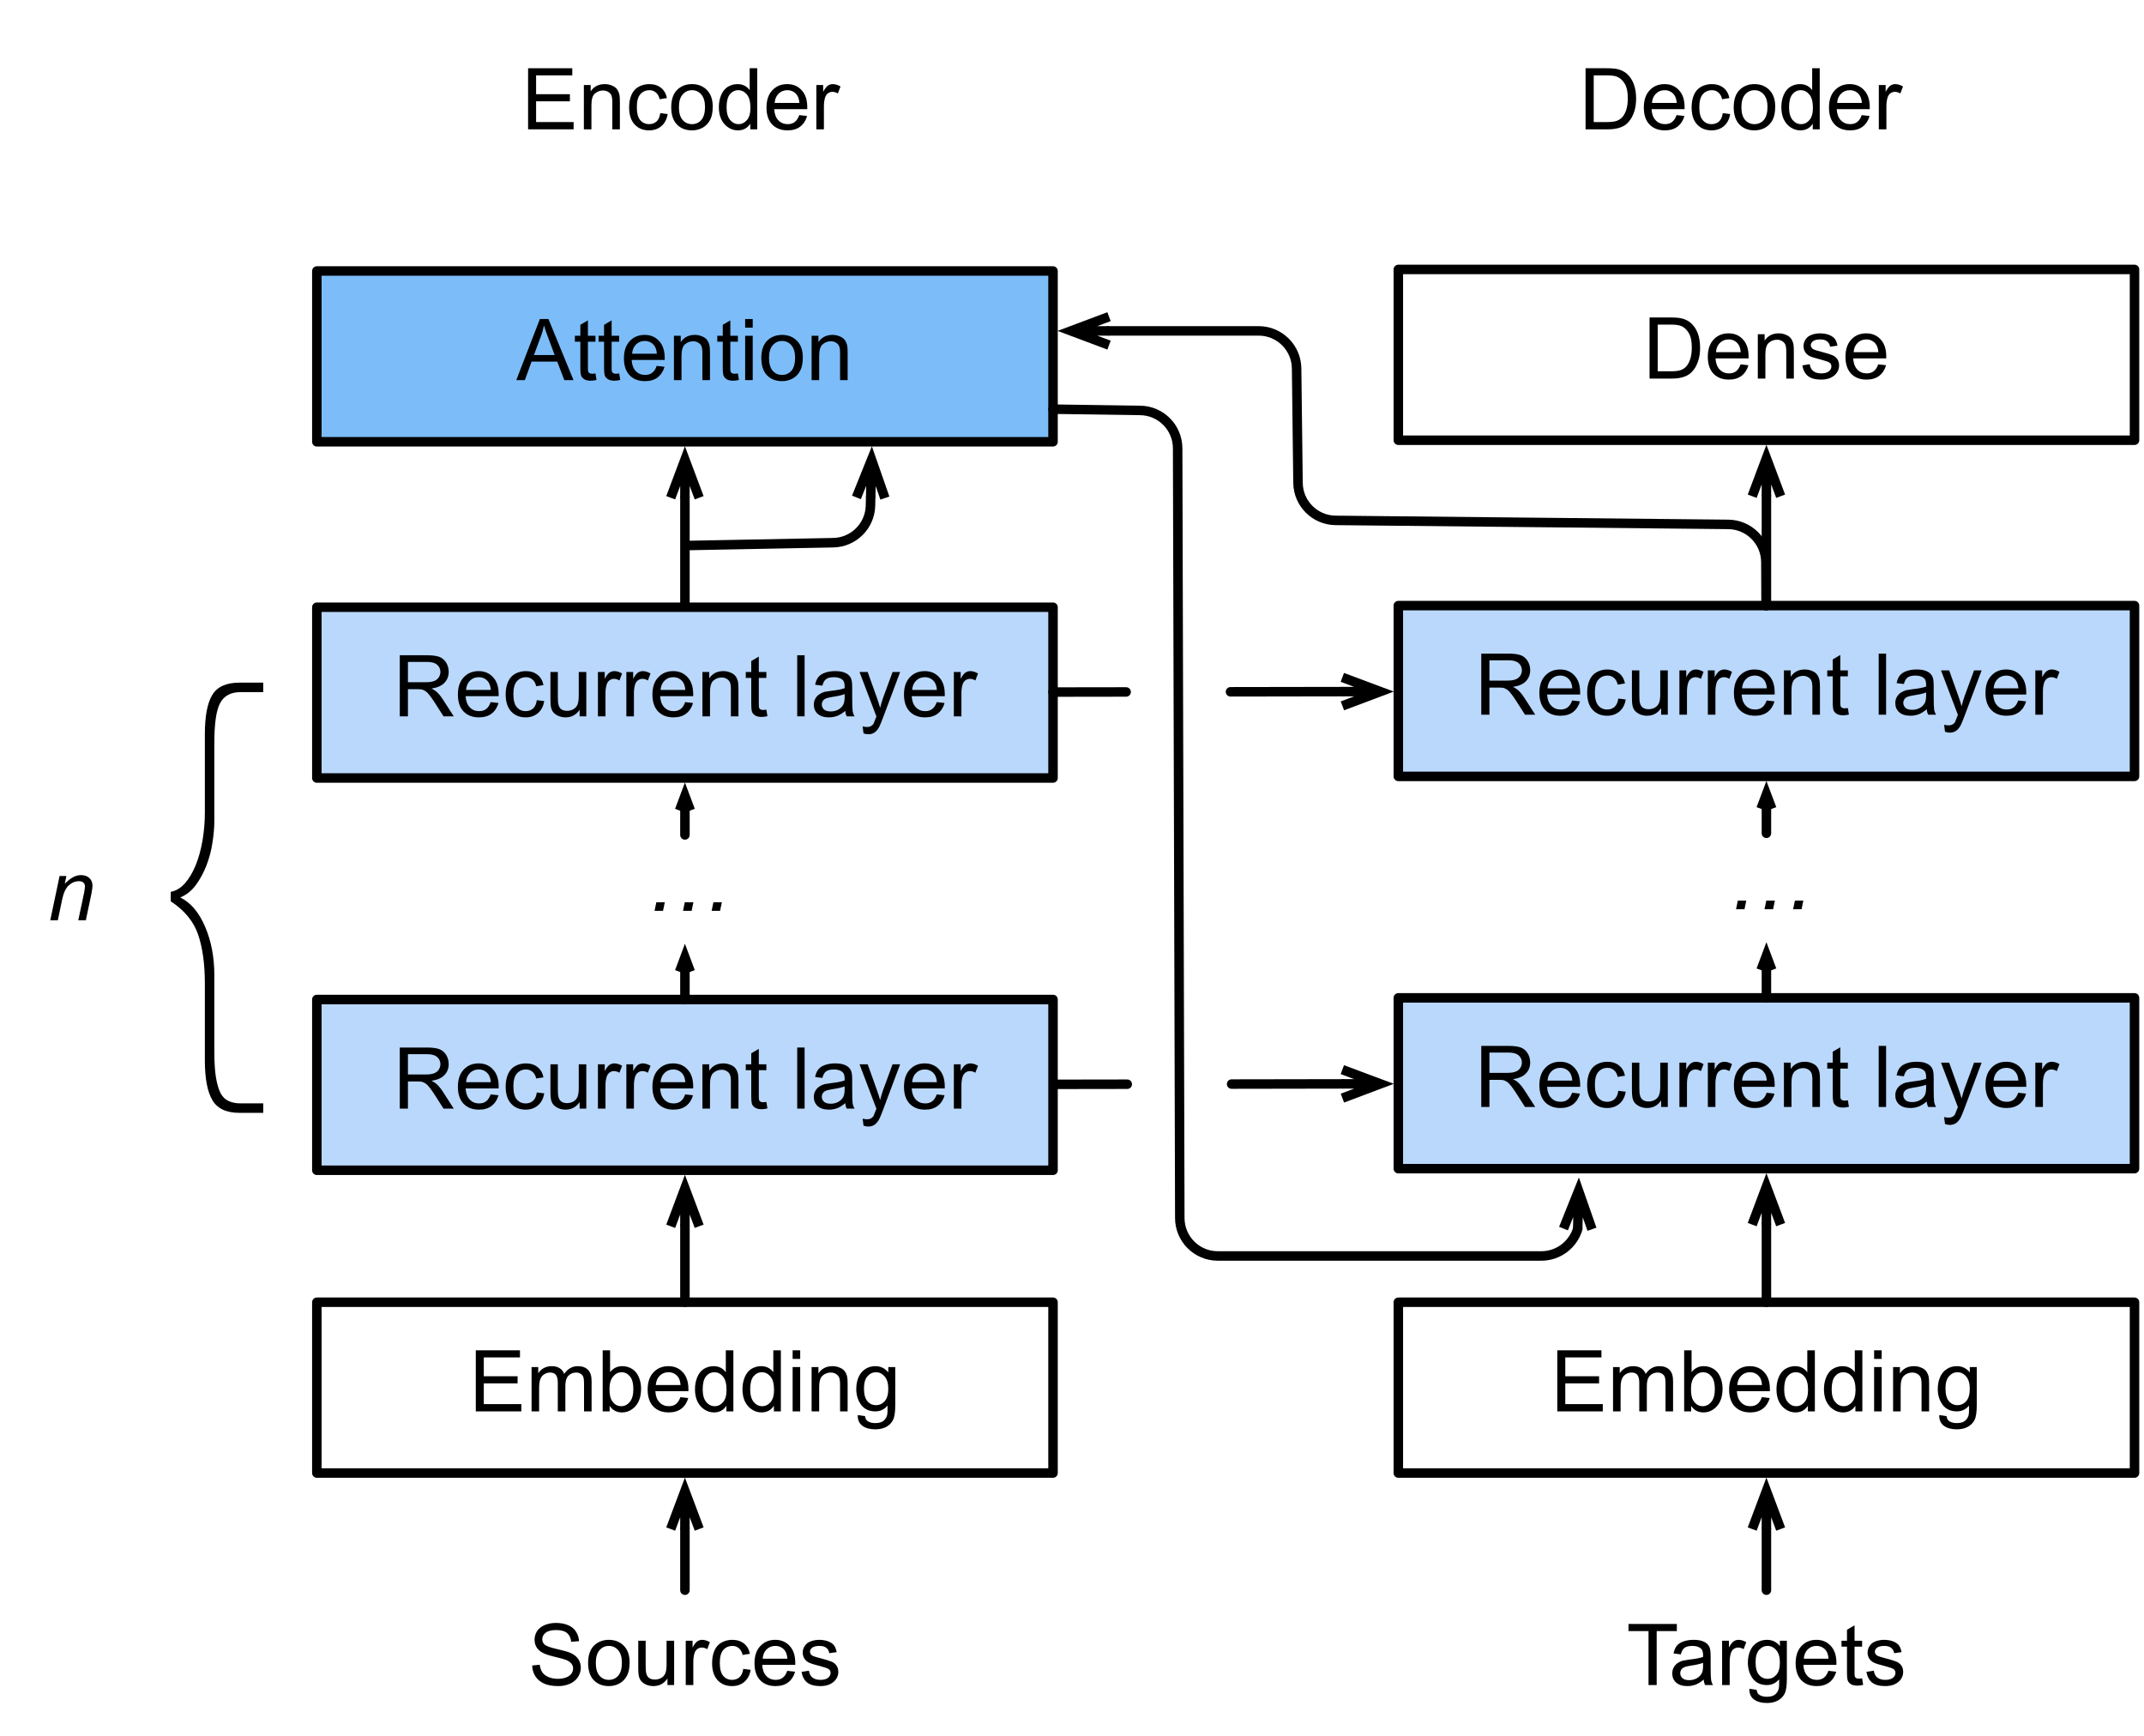 <?xml version="1.0" encoding="UTF-8"?>
<svg xmlns="http://www.w3.org/2000/svg" xmlns:xlink="http://www.w3.org/1999/xlink" width="226pt" height="183pt" viewBox="0 0 226 183" version="1.1">
<defs>
<g>
<symbol overflow="visible" id="glyph0-0">
<path style="stroke:none;" d="M 1.125 0 L 1.125 -5.625 L 5.625 -5.625 L 5.625 0 Z M 1.266 -0.141 L 5.484 -0.141 L 5.484 -5.484 L 1.266 -5.484 Z M 1.266 -0.141 "/>
</symbol>
<symbol overflow="visible" id="glyph0-1">
<path style="stroke:none;" d="M 0.719 0 L 0.719 -6.438 L 5.375 -6.438 L 5.375 -5.688 L 1.562 -5.688 L 1.562 -3.703 L 5.125 -3.703 L 5.125 -2.953 L 1.562 -2.953 L 1.562 -0.766 L 5.516 -0.766 L 5.516 0 Z M 0.719 0 "/>
</symbol>
<symbol overflow="visible" id="glyph0-2">
<path style="stroke:none;" d="M 0.594 0 L 0.594 -4.672 L 1.297 -4.672 L 1.297 -4.016 C 1.441 -4.242 1.633 -4.426 1.875 -4.562 C 2.125 -4.695 2.406 -4.766 2.719 -4.766 C 3.062 -4.766 3.344 -4.691 3.562 -4.547 C 3.781 -4.41 3.938 -4.211 4.031 -3.953 C 4.406 -4.492 4.883 -4.766 5.469 -4.766 C 5.938 -4.766 6.297 -4.633 6.547 -4.375 C 6.797 -4.125 6.922 -3.734 6.922 -3.203 L 6.922 0 L 6.125 0 L 6.125 -2.938 C 6.125 -3.258 6.098 -3.488 6.047 -3.625 C 6.004 -3.758 5.914 -3.867 5.781 -3.953 C 5.645 -4.047 5.484 -4.094 5.297 -4.094 C 4.973 -4.094 4.703 -3.984 4.484 -3.766 C 4.266 -3.547 4.156 -3.195 4.156 -2.719 L 4.156 0 L 3.359 0 L 3.359 -3.031 C 3.359 -3.383 3.297 -3.648 3.172 -3.828 C 3.047 -4.004 2.836 -4.094 2.547 -4.094 C 2.316 -4.094 2.109 -4.031 1.922 -3.906 C 1.734 -3.789 1.598 -3.617 1.516 -3.391 C 1.43 -3.172 1.391 -2.848 1.391 -2.422 L 1.391 0 Z M 0.594 0 "/>
</symbol>
<symbol overflow="visible" id="glyph0-3">
<path style="stroke:none;" d="M 1.328 0 L 0.594 0 L 0.594 -6.438 L 1.375 -6.438 L 1.375 -4.141 C 1.707 -4.555 2.133 -4.766 2.656 -4.766 C 2.945 -4.766 3.219 -4.707 3.469 -4.594 C 3.727 -4.477 3.941 -4.316 4.109 -4.109 C 4.273 -3.898 4.406 -3.645 4.5 -3.344 C 4.594 -3.051 4.641 -2.738 4.641 -2.406 C 4.641 -1.602 4.441 -0.984 4.047 -0.547 C 3.648 -0.109 3.176 0.109 2.625 0.109 C 2.07 0.109 1.641 -0.117 1.328 -0.578 Z M 1.312 -2.375 C 1.312 -1.812 1.391 -1.406 1.547 -1.156 C 1.797 -0.75 2.129 -0.547 2.547 -0.547 C 2.898 -0.547 3.203 -0.695 3.453 -1 C 3.703 -1.301 3.828 -1.75 3.828 -2.344 C 3.828 -2.945 3.707 -3.395 3.469 -3.688 C 3.227 -3.977 2.938 -4.125 2.594 -4.125 C 2.238 -4.125 1.938 -3.973 1.688 -3.672 C 1.438 -3.367 1.312 -2.938 1.312 -2.375 Z M 1.312 -2.375 "/>
</symbol>
<symbol overflow="visible" id="glyph0-4">
<path style="stroke:none;" d="M 3.781 -1.5 L 4.609 -1.406 C 4.473 -0.926 4.227 -0.551 3.875 -0.281 C 3.531 -0.02 3.086 0.109 2.547 0.109 C 1.867 0.109 1.328 -0.098 0.922 -0.516 C 0.523 -0.941 0.328 -1.535 0.328 -2.297 C 0.328 -3.078 0.531 -3.68 0.938 -4.109 C 1.344 -4.547 1.867 -4.766 2.516 -4.766 C 3.141 -4.766 3.645 -4.551 4.031 -4.125 C 4.426 -3.707 4.625 -3.113 4.625 -2.344 C 4.625 -2.289 4.625 -2.219 4.625 -2.125 L 1.141 -2.125 C 1.172 -1.613 1.316 -1.223 1.578 -0.953 C 1.836 -0.68 2.164 -0.547 2.562 -0.547 C 2.852 -0.547 3.098 -0.617 3.297 -0.766 C 3.504 -0.922 3.664 -1.164 3.781 -1.5 Z M 1.188 -2.781 L 3.797 -2.781 C 3.766 -3.176 3.664 -3.473 3.5 -3.672 C 3.25 -3.973 2.922 -4.125 2.516 -4.125 C 2.148 -4.125 1.844 -4 1.594 -3.75 C 1.352 -3.508 1.219 -3.188 1.188 -2.781 Z M 1.188 -2.781 "/>
</symbol>
<symbol overflow="visible" id="glyph0-5">
<path style="stroke:none;" d="M 3.625 0 L 3.625 -0.594 C 3.32 -0.125 2.883 0.109 2.312 0.109 C 1.945 0.109 1.609 0.004 1.297 -0.203 C 0.984 -0.41 0.738 -0.695 0.562 -1.062 C 0.395 -1.426 0.312 -1.848 0.312 -2.328 C 0.312 -2.797 0.391 -3.219 0.547 -3.594 C 0.703 -3.977 0.93 -4.27 1.234 -4.469 C 1.547 -4.664 1.895 -4.766 2.281 -4.766 C 2.562 -4.766 2.812 -4.707 3.031 -4.594 C 3.25 -4.477 3.426 -4.32 3.562 -4.125 L 3.562 -6.438 L 4.359 -6.438 L 4.359 0 Z M 1.125 -2.328 C 1.125 -1.734 1.25 -1.285 1.5 -0.984 C 1.75 -0.691 2.047 -0.547 2.391 -0.547 C 2.734 -0.547 3.023 -0.688 3.266 -0.969 C 3.516 -1.25 3.641 -1.68 3.641 -2.266 C 3.641 -2.898 3.516 -3.367 3.266 -3.672 C 3.016 -3.973 2.711 -4.125 2.359 -4.125 C 2.004 -4.125 1.707 -3.977 1.469 -3.688 C 1.238 -3.395 1.125 -2.941 1.125 -2.328 Z M 1.125 -2.328 "/>
</symbol>
<symbol overflow="visible" id="glyph0-6">
<path style="stroke:none;" d="M 0.594 -5.531 L 0.594 -6.438 L 1.391 -6.438 L 1.391 -5.531 Z M 0.594 0 L 0.594 -4.672 L 1.391 -4.672 L 1.391 0 Z M 0.594 0 "/>
</symbol>
<symbol overflow="visible" id="glyph0-7">
<path style="stroke:none;" d="M 0.594 0 L 0.594 -4.672 L 1.312 -4.672 L 1.312 -4 C 1.645 -4.508 2.141 -4.766 2.797 -4.766 C 3.078 -4.766 3.332 -4.711 3.562 -4.609 C 3.801 -4.516 3.977 -4.383 4.094 -4.219 C 4.207 -4.062 4.289 -3.867 4.344 -3.641 C 4.375 -3.492 4.391 -3.238 4.391 -2.875 L 4.391 0 L 3.594 0 L 3.594 -2.844 C 3.594 -3.164 3.562 -3.406 3.5 -3.562 C 3.438 -3.719 3.328 -3.844 3.172 -3.938 C 3.016 -4.039 2.832 -4.094 2.625 -4.094 C 2.289 -4.094 2 -3.984 1.75 -3.766 C 1.508 -3.555 1.391 -3.148 1.391 -2.547 L 1.391 0 Z M 0.594 0 "/>
</symbol>
<symbol overflow="visible" id="glyph0-8">
<path style="stroke:none;" d="M 0.453 0.391 L 1.219 0.5 C 1.25 0.738 1.336 0.91 1.484 1.016 C 1.68 1.16 1.953 1.234 2.297 1.234 C 2.66 1.234 2.941 1.16 3.141 1.016 C 3.336 0.867 3.473 0.664 3.547 0.406 C 3.586 0.238 3.602 -0.098 3.594 -0.609 C 3.25 -0.203 2.82 0 2.312 0 C 1.664 0 1.164 -0.227 0.812 -0.688 C 0.469 -1.156 0.297 -1.711 0.297 -2.359 C 0.297 -2.805 0.375 -3.219 0.531 -3.594 C 0.695 -3.969 0.93 -4.254 1.234 -4.453 C 1.535 -4.66 1.895 -4.766 2.312 -4.766 C 2.863 -4.766 3.316 -4.547 3.672 -4.109 L 3.672 -4.672 L 4.406 -4.672 L 4.406 -0.641 C 4.406 0.086 4.328 0.602 4.172 0.906 C 4.023 1.207 3.789 1.445 3.469 1.625 C 3.156 1.801 2.766 1.891 2.297 1.891 C 1.734 1.891 1.281 1.766 0.938 1.516 C 0.602 1.266 0.441 0.891 0.453 0.391 Z M 1.109 -2.422 C 1.109 -1.805 1.227 -1.359 1.469 -1.078 C 1.707 -0.797 2.008 -0.656 2.375 -0.656 C 2.738 -0.656 3.047 -0.797 3.297 -1.078 C 3.547 -1.359 3.672 -1.797 3.672 -2.391 C 3.672 -2.961 3.539 -3.395 3.281 -3.688 C 3.031 -3.977 2.727 -4.125 2.375 -4.125 C 2.02 -4.125 1.719 -3.977 1.469 -3.688 C 1.227 -3.406 1.109 -2.984 1.109 -2.422 Z M 1.109 -2.422 "/>
</symbol>
<symbol overflow="visible" id="glyph0-9">
<path style="stroke:none;" d="M 0.406 -2.062 L 1.203 -2.141 C 1.242 -1.816 1.332 -1.551 1.469 -1.344 C 1.613 -1.133 1.832 -0.969 2.125 -0.844 C 2.414 -0.719 2.742 -0.656 3.109 -0.656 C 3.43 -0.656 3.719 -0.703 3.969 -0.797 C 4.219 -0.891 4.406 -1.02 4.531 -1.188 C 4.656 -1.363 4.719 -1.551 4.719 -1.75 C 4.719 -1.945 4.656 -2.117 4.531 -2.266 C 4.414 -2.422 4.223 -2.551 3.953 -2.656 C 3.785 -2.727 3.406 -2.832 2.812 -2.969 C 2.219 -3.113 1.801 -3.25 1.562 -3.375 C 1.258 -3.531 1.031 -3.727 0.875 -3.969 C 0.727 -4.207 0.656 -4.477 0.656 -4.781 C 0.656 -5.102 0.742 -5.406 0.922 -5.688 C 1.109 -5.969 1.379 -6.18 1.734 -6.328 C 2.086 -6.473 2.484 -6.547 2.922 -6.547 C 3.398 -6.547 3.82 -6.469 4.188 -6.312 C 4.551 -6.164 4.828 -5.941 5.016 -5.641 C 5.211 -5.336 5.32 -5 5.344 -4.625 L 4.516 -4.562 C 4.473 -4.969 4.328 -5.273 4.078 -5.484 C 3.828 -5.691 3.453 -5.797 2.953 -5.797 C 2.441 -5.797 2.066 -5.703 1.828 -5.516 C 1.586 -5.328 1.469 -5.098 1.469 -4.828 C 1.469 -4.598 1.551 -4.41 1.719 -4.266 C 1.883 -4.109 2.312 -3.953 3 -3.797 C 3.695 -3.641 4.176 -3.504 4.438 -3.391 C 4.812 -3.223 5.086 -3.004 5.266 -2.734 C 5.441 -2.473 5.531 -2.164 5.531 -1.812 C 5.531 -1.477 5.43 -1.156 5.234 -0.844 C 5.035 -0.539 4.754 -0.305 4.391 -0.141 C 4.023 0.023 3.613 0.109 3.156 0.109 C 2.57 0.109 2.082 0.023 1.688 -0.141 C 1.289 -0.316 0.977 -0.57 0.75 -0.906 C 0.531 -1.25 0.414 -1.633 0.406 -2.062 Z M 0.406 -2.062 "/>
</symbol>
<symbol overflow="visible" id="glyph0-10">
<path style="stroke:none;" d="M 0.297 -2.328 C 0.297 -3.191 0.535 -3.832 1.016 -4.25 C 1.422 -4.594 1.91 -4.766 2.484 -4.766 C 3.129 -4.766 3.656 -4.555 4.062 -4.141 C 4.469 -3.723 4.672 -3.145 4.672 -2.406 C 4.672 -1.801 4.578 -1.328 4.391 -0.984 C 4.211 -0.641 3.953 -0.367 3.609 -0.172 C 3.266 0.016 2.891 0.109 2.484 0.109 C 1.828 0.109 1.297 -0.098 0.891 -0.516 C 0.492 -0.941 0.297 -1.547 0.297 -2.328 Z M 1.109 -2.328 C 1.109 -1.734 1.238 -1.285 1.5 -0.984 C 1.758 -0.691 2.086 -0.547 2.484 -0.547 C 2.879 -0.547 3.207 -0.691 3.469 -0.984 C 3.727 -1.285 3.859 -1.742 3.859 -2.359 C 3.859 -2.93 3.727 -3.367 3.469 -3.672 C 3.207 -3.973 2.879 -4.125 2.484 -4.125 C 2.086 -4.125 1.758 -3.973 1.5 -3.672 C 1.238 -3.379 1.109 -2.93 1.109 -2.328 Z M 1.109 -2.328 "/>
</symbol>
<symbol overflow="visible" id="glyph0-11">
<path style="stroke:none;" d="M 3.656 0 L 3.656 -0.688 C 3.289 -0.156 2.797 0.109 2.172 0.109 C 1.898 0.109 1.645 0.055 1.406 -0.047 C 1.164 -0.16 0.984 -0.297 0.859 -0.453 C 0.742 -0.609 0.664 -0.801 0.625 -1.031 C 0.594 -1.188 0.578 -1.438 0.578 -1.781 L 0.578 -4.672 L 1.359 -4.672 L 1.359 -2.078 C 1.359 -1.66 1.379 -1.383 1.422 -1.25 C 1.461 -1.039 1.562 -0.875 1.719 -0.75 C 1.883 -0.633 2.086 -0.578 2.328 -0.578 C 2.566 -0.578 2.789 -0.633 3 -0.75 C 3.207 -0.875 3.352 -1.039 3.438 -1.25 C 3.52 -1.457 3.562 -1.766 3.562 -2.172 L 3.562 -4.672 L 4.359 -4.672 L 4.359 0 Z M 3.656 0 "/>
</symbol>
<symbol overflow="visible" id="glyph0-12">
<path style="stroke:none;" d="M 0.578 0 L 0.578 -4.672 L 1.297 -4.672 L 1.297 -3.953 C 1.473 -4.285 1.641 -4.504 1.797 -4.609 C 1.953 -4.711 2.125 -4.766 2.312 -4.766 C 2.57 -4.766 2.844 -4.68 3.125 -4.516 L 2.844 -3.781 C 2.656 -3.895 2.461 -3.953 2.266 -3.953 C 2.098 -3.953 1.941 -3.898 1.797 -3.797 C 1.66 -3.691 1.562 -3.547 1.5 -3.359 C 1.414 -3.078 1.375 -2.77 1.375 -2.438 L 1.375 0 Z M 0.578 0 "/>
</symbol>
<symbol overflow="visible" id="glyph0-13">
<path style="stroke:none;" d="M 3.641 -1.703 L 4.422 -1.609 C 4.336 -1.066 4.117 -0.645 3.766 -0.344 C 3.41 -0.039 2.977 0.109 2.469 0.109 C 1.832 0.109 1.32 -0.098 0.938 -0.516 C 0.551 -0.93 0.359 -1.531 0.359 -2.312 C 0.359 -2.82 0.441 -3.266 0.609 -3.641 C 0.773 -4.016 1.023 -4.297 1.359 -4.484 C 1.703 -4.672 2.078 -4.766 2.484 -4.766 C 2.984 -4.766 3.395 -4.633 3.719 -4.375 C 4.039 -4.125 4.25 -3.766 4.344 -3.297 L 3.578 -3.172 C 3.504 -3.484 3.375 -3.719 3.188 -3.875 C 3 -4.039 2.773 -4.125 2.516 -4.125 C 2.109 -4.125 1.781 -3.977 1.531 -3.688 C 1.289 -3.406 1.172 -2.957 1.172 -2.344 C 1.172 -1.707 1.289 -1.25 1.531 -0.969 C 1.77 -0.688 2.082 -0.547 2.469 -0.547 C 2.781 -0.547 3.039 -0.641 3.25 -0.828 C 3.457 -1.016 3.586 -1.305 3.641 -1.703 Z M 3.641 -1.703 "/>
</symbol>
<symbol overflow="visible" id="glyph0-14">
<path style="stroke:none;" d="M 0.281 -1.391 L 1.062 -1.516 C 1.102 -1.203 1.223 -0.961 1.422 -0.797 C 1.629 -0.629 1.91 -0.547 2.266 -0.547 C 2.629 -0.547 2.898 -0.617 3.078 -0.766 C 3.254 -0.91 3.344 -1.082 3.344 -1.281 C 3.344 -1.469 3.266 -1.609 3.109 -1.703 C 2.992 -1.773 2.723 -1.867 2.297 -1.984 C 1.711 -2.129 1.305 -2.254 1.078 -2.359 C 0.859 -2.461 0.691 -2.609 0.578 -2.797 C 0.461 -2.984 0.406 -3.191 0.406 -3.422 C 0.406 -3.629 0.453 -3.82 0.547 -4 C 0.641 -4.176 0.77 -4.328 0.938 -4.453 C 1.062 -4.535 1.227 -4.609 1.438 -4.672 C 1.656 -4.734 1.883 -4.766 2.125 -4.766 C 2.488 -4.766 2.805 -4.711 3.078 -4.609 C 3.359 -4.504 3.566 -4.363 3.703 -4.188 C 3.836 -4.008 3.93 -3.77 3.984 -3.469 L 3.203 -3.359 C 3.172 -3.598 3.066 -3.785 2.891 -3.922 C 2.723 -4.055 2.488 -4.125 2.188 -4.125 C 1.82 -4.125 1.562 -4.062 1.406 -3.938 C 1.25 -3.82 1.172 -3.68 1.172 -3.516 C 1.172 -3.41 1.203 -3.32 1.266 -3.25 C 1.328 -3.156 1.43 -3.082 1.578 -3.031 C 1.648 -3 1.879 -2.93 2.266 -2.828 C 2.828 -2.68 3.219 -2.562 3.438 -2.469 C 3.664 -2.375 3.844 -2.234 3.969 -2.047 C 4.094 -1.867 4.156 -1.645 4.156 -1.375 C 4.156 -1.102 4.078 -0.852 3.922 -0.625 C 3.766 -0.395 3.539 -0.211 3.25 -0.078 C 2.969 0.047 2.641 0.109 2.266 0.109 C 1.66 0.109 1.195 -0.016 0.875 -0.266 C 0.562 -0.523 0.363 -0.898 0.281 -1.391 Z M 0.281 -1.391 "/>
</symbol>
<symbol overflow="visible" id="glyph0-15">
<path style="stroke:none;" d="M 0.688 0 L 0.688 -6.438 L 2.906 -6.438 C 3.414 -6.438 3.801 -6.406 4.062 -6.344 C 4.426 -6.258 4.738 -6.109 5 -5.891 C 5.344 -5.598 5.598 -5.227 5.766 -4.781 C 5.93 -4.344 6.016 -3.832 6.016 -3.25 C 6.016 -2.758 5.957 -2.328 5.844 -1.953 C 5.727 -1.578 5.582 -1.266 5.406 -1.016 C 5.227 -0.766 5.031 -0.566 4.812 -0.422 C 4.602 -0.285 4.348 -0.18 4.047 -0.109 C 3.754 -0.035 3.41 0 3.016 0 Z M 1.547 -0.766 L 2.922 -0.766 C 3.348 -0.766 3.68 -0.801 3.922 -0.875 C 4.16 -0.957 4.352 -1.07 4.5 -1.219 C 4.695 -1.414 4.852 -1.688 4.969 -2.031 C 5.082 -2.375 5.141 -2.785 5.141 -3.266 C 5.141 -3.941 5.031 -4.457 4.812 -4.812 C 4.594 -5.176 4.32 -5.422 4 -5.547 C 3.77 -5.641 3.406 -5.688 2.906 -5.688 L 1.547 -5.688 Z M 1.547 -0.766 "/>
</symbol>
<symbol overflow="visible" id="glyph0-16">
<path style="stroke:none;" d="M 0.703 0 L 0.703 -6.438 L 3.562 -6.438 C 4.133 -6.438 4.57 -6.379 4.875 -6.266 C 5.176 -6.148 5.414 -5.945 5.594 -5.656 C 5.77 -5.363 5.859 -5.039 5.859 -4.688 C 5.859 -4.227 5.707 -3.844 5.406 -3.531 C 5.113 -3.219 4.66 -3.02 4.047 -2.938 C 4.266 -2.82 4.438 -2.711 4.562 -2.609 C 4.812 -2.379 5.047 -2.094 5.266 -1.75 L 6.391 0 L 5.312 0 L 4.453 -1.344 C 4.211 -1.727 4.008 -2.02 3.844 -2.219 C 3.688 -2.426 3.539 -2.57 3.406 -2.656 C 3.281 -2.738 3.156 -2.797 3.031 -2.828 C 2.926 -2.848 2.766 -2.859 2.547 -2.859 L 1.562 -2.859 L 1.562 0 Z M 1.562 -3.594 L 3.391 -3.594 C 3.785 -3.594 4.094 -3.633 4.312 -3.719 C 4.531 -3.801 4.695 -3.93 4.812 -4.109 C 4.926 -4.285 4.984 -4.477 4.984 -4.688 C 4.984 -4.988 4.867 -5.238 4.641 -5.438 C 4.422 -5.633 4.07 -5.734 3.594 -5.734 L 1.562 -5.734 Z M 1.562 -3.594 "/>
</symbol>
<symbol overflow="visible" id="glyph0-17">
<path style="stroke:none;" d="M 2.328 -0.703 L 2.438 -0.016 C 2.207 0.035 2.008 0.062 1.844 0.062 C 1.551 0.062 1.328 0.016 1.172 -0.078 C 1.016 -0.172 0.898 -0.289 0.828 -0.438 C 0.766 -0.582 0.734 -0.891 0.734 -1.359 L 0.734 -4.047 L 0.156 -4.047 L 0.156 -4.672 L 0.734 -4.672 L 0.734 -5.828 L 1.531 -6.297 L 1.531 -4.672 L 2.328 -4.672 L 2.328 -4.047 L 1.531 -4.047 L 1.531 -1.328 C 1.531 -1.098 1.539 -0.953 1.562 -0.891 C 1.594 -0.828 1.641 -0.773 1.703 -0.734 C 1.766 -0.691 1.852 -0.672 1.969 -0.672 C 2.062 -0.672 2.18 -0.68 2.328 -0.703 Z M 2.328 -0.703 "/>
</symbol>
<symbol overflow="visible" id="glyph0-18">
<path style="stroke:none;" d=""/>
</symbol>
<symbol overflow="visible" id="glyph0-19">
<path style="stroke:none;" d="M 0.578 0 L 0.578 -6.438 L 1.359 -6.438 L 1.359 0 Z M 0.578 0 "/>
</symbol>
<symbol overflow="visible" id="glyph0-20">
<path style="stroke:none;" d="M 3.641 -0.578 C 3.348 -0.328 3.066 -0.148 2.797 -0.047 C 2.523 0.055 2.234 0.109 1.922 0.109 C 1.41 0.109 1.016 -0.016 0.734 -0.266 C 0.461 -0.516 0.328 -0.836 0.328 -1.234 C 0.328 -1.461 0.379 -1.672 0.484 -1.859 C 0.586 -2.047 0.723 -2.195 0.891 -2.312 C 1.055 -2.426 1.242 -2.516 1.453 -2.578 C 1.609 -2.609 1.844 -2.645 2.156 -2.688 C 2.801 -2.758 3.273 -2.852 3.578 -2.969 C 3.578 -3.07 3.578 -3.141 3.578 -3.172 C 3.578 -3.492 3.504 -3.719 3.359 -3.844 C 3.148 -4.031 2.848 -4.125 2.453 -4.125 C 2.078 -4.125 1.801 -4.055 1.625 -3.922 C 1.445 -3.797 1.316 -3.566 1.234 -3.234 L 0.469 -3.328 C 0.531 -3.66 0.641 -3.926 0.797 -4.125 C 0.961 -4.332 1.195 -4.488 1.5 -4.594 C 1.812 -4.707 2.164 -4.766 2.562 -4.766 C 2.969 -4.766 3.289 -4.719 3.531 -4.625 C 3.781 -4.531 3.961 -4.41 4.078 -4.266 C 4.203 -4.129 4.285 -3.953 4.328 -3.734 C 4.359 -3.598 4.375 -3.359 4.375 -3.016 L 4.375 -1.953 C 4.375 -1.223 4.391 -0.758 4.422 -0.562 C 4.453 -0.363 4.52 -0.176 4.625 0 L 3.797 0 C 3.711 -0.164 3.66 -0.359 3.641 -0.578 Z M 3.578 -2.344 C 3.285 -2.227 2.852 -2.129 2.281 -2.047 C 1.957 -1.992 1.727 -1.938 1.594 -1.875 C 1.457 -1.82 1.352 -1.738 1.281 -1.625 C 1.207 -1.508 1.172 -1.383 1.172 -1.25 C 1.172 -1.039 1.25 -0.863 1.406 -0.719 C 1.562 -0.582 1.797 -0.516 2.109 -0.516 C 2.41 -0.516 2.68 -0.582 2.922 -0.719 C 3.16 -0.852 3.336 -1.035 3.453 -1.266 C 3.535 -1.441 3.578 -1.703 3.578 -2.047 Z M 3.578 -2.344 "/>
</symbol>
<symbol overflow="visible" id="glyph0-21">
<path style="stroke:none;" d="M 0.562 1.797 L 0.469 1.062 C 0.645 1.102 0.797 1.125 0.922 1.125 C 1.098 1.125 1.238 1.094 1.344 1.031 C 1.445 0.977 1.535 0.898 1.609 0.797 C 1.648 0.711 1.727 0.516 1.844 0.203 C 1.863 0.16 1.891 0.098 1.922 0.016 L 0.141 -4.672 L 1 -4.672 L 1.969 -1.969 C 2.094 -1.625 2.207 -1.266 2.312 -0.891 C 2.395 -1.242 2.5 -1.598 2.625 -1.953 L 3.625 -4.672 L 4.422 -4.672 L 2.641 0.078 C 2.453 0.586 2.305 0.941 2.203 1.141 C 2.055 1.398 1.895 1.586 1.719 1.703 C 1.539 1.828 1.32 1.891 1.062 1.891 C 0.914 1.891 0.75 1.859 0.562 1.797 Z M 0.562 1.797 "/>
</symbol>
<symbol overflow="visible" id="glyph0-22">
<path style="stroke:none;" d="M 2.328 0 L 2.328 -5.688 L 0.219 -5.688 L 0.219 -6.438 L 5.312 -6.438 L 5.312 -5.688 L 3.188 -5.688 L 3.188 0 Z M 2.328 0 "/>
</symbol>
<symbol overflow="visible" id="glyph0-23">
<path style="stroke:none;" d="M -0.016 0 L 2.469 -6.438 L 3.375 -6.438 L 6.016 0 L 5.047 0 L 4.297 -1.953 L 1.594 -1.953 L 0.891 0 Z M 1.844 -2.641 L 4.031 -2.641 L 3.359 -4.438 C 3.148 -4.977 3 -5.422 2.906 -5.766 C 2.82 -5.348 2.703 -4.938 2.547 -4.531 Z M 1.844 -2.641 "/>
</symbol>
<symbol overflow="visible" id="glyph1-0">
<path style="stroke:none;" d="M 1.125 0 L 1.125 -5.625 L 5.625 -5.625 L 5.625 0 Z M 1.266 -0.141 L 5.484 -0.141 L 5.484 -5.484 L 1.266 -5.484 Z M 1.266 -0.141 "/>
</symbol>
<symbol overflow="visible" id="glyph1-1">
<path style="stroke:none;" d="M 0.297 0 L 1.281 -4.672 L 2 -4.672 L 1.828 -3.859 C 2.141 -4.172 2.43 -4.398 2.703 -4.547 C 2.973 -4.691 3.25 -4.766 3.531 -4.766 C 3.914 -4.766 4.211 -4.66 4.422 -4.453 C 4.641 -4.254 4.75 -3.984 4.75 -3.641 C 4.75 -3.473 4.711 -3.203 4.641 -2.828 L 4.047 0 L 3.25 0 L 3.875 -2.953 C 3.926 -3.242 3.953 -3.457 3.953 -3.594 C 3.953 -3.75 3.898 -3.875 3.797 -3.969 C 3.691 -4.07 3.535 -4.125 3.328 -4.125 C 2.922 -4.125 2.555 -3.973 2.234 -3.672 C 1.922 -3.379 1.691 -2.879 1.547 -2.172 L 1.094 0 Z M 0.297 0 "/>
</symbol>
<symbol overflow="visible" id="glyph1-2">
<path style="stroke:none;" d="M 1.297 0 L 1.484 -0.906 L 2.375 -0.906 L 2.188 0 Z M 4.297 0 L 4.484 -0.906 L 5.391 -0.906 L 5.203 0 Z M 7.312 0 L 7.5 -0.906 L 8.391 -0.906 L 8.203 0 Z M 7.312 0 "/>
</symbol>
<symbol overflow="visible" id="glyph2-0">
<path style="stroke:none;" d="M 22.094 -0.406 L 2.906 -0.406 L 2.906 -25.203 L 22.094 -25.203 Z M 2.5 -25.594 L 2.5 0 L 22.5 0 L 22.5 -25.594 Z M 2.5 -25.594 "/>
</symbol>
<symbol overflow="visible" id="glyph2-1">
<path style="stroke:none;" d="M 11.5 8.797 L 14 8.797 L 14 7.797 L 11.594 7.797 C 11.133 7.797 10.727 7.719 10.375 7.562 C 10.02 7.414 9.734 7.145 9.516 6.75 C 9.305 6.352 9.141 5.797 9.016 5.078 C 8.898 4.359 8.844 3.445 8.844 2.344 L 8.844 -5.703 C 8.844 -7.598 8.52 -9.301 7.875 -10.812 C 7.227 -12.332 6.352 -13.363 5.25 -13.906 C 5.883 -14.164 6.426 -14.594 6.875 -15.188 C 7.32 -15.789 7.695 -16.477 8 -17.25 C 8.301 -18.02 8.516 -18.82 8.641 -19.656 C 8.773 -20.488 8.844 -21.27 8.844 -22 L 8.844 -30.203 C 8.844 -32.266 9.051 -33.672 9.469 -34.422 C 9.883 -35.172 10.594 -35.547 11.594 -35.547 L 14 -35.547 L 14 -36.547 L 11.5 -36.547 C 10.102 -36.547 9.145 -36.113 8.625 -35.25 C 8.102 -34.383 7.844 -33 7.844 -31.094 L 7.844 -22.844 C 7.844 -21.844 7.758 -20.859 7.594 -19.891 C 7.426 -18.93 7.188 -18.066 6.875 -17.297 C 6.562 -16.535 6.188 -15.906 5.75 -15.406 C 5.312 -14.906 4.812 -14.602 4.25 -14.5 L 4.25 -13.5 C 5.719 -12.531 6.68 -11.352 7.141 -9.969 C 7.609 -8.594 7.844 -6.883 7.844 -4.844 L 7.844 3.25 C 7.844 5.145 8.102 6.539 8.625 7.438 C 9.145 8.344 10.102 8.797 11.5 8.797 Z M 11.5 8.797 "/>
</symbol>
</g>
</defs>
<g id="surface1">
<rect x="0" y="0" width="226" height="183" style="fill:rgb(100%,100%,100%);fill-opacity:1;stroke:none;"/>
<rect x="0" y="0" width="226" height="183" style="fill:rgb(100%,100%,100%);fill-opacity:1;stroke:none;"/>
<path style="fill-rule:nonzero;fill:rgb(100%,100%,100%);fill-opacity:1;stroke-width:1;stroke-linecap:round;stroke-linejoin:round;stroke:rgb(0%,0%,0%);stroke-opacity:1;stroke-miterlimit:10;" d="M 471.398 309.254 L 549 309.254 L 549 327.254 L 471.398 327.254 Z M 471.398 309.254 " transform="matrix(1,0,0,1,-438,-172)"/>
<g style="fill:rgb(0%,0%,0%);fill-opacity:1;">
  <use xlink:href="#glyph0-1" x="49.435" y="148.756"/>
  <use xlink:href="#glyph0-2" x="55.438" y="148.756"/>
  <use xlink:href="#glyph0-3" x="62.935" y="148.756"/>
</g>
<g style="fill:rgb(0%,0%,0%);fill-opacity:1;">
  <use xlink:href="#glyph0-4" x="67.941" y="148.756"/>
</g>
<g style="fill:rgb(0%,0%,0%);fill-opacity:1;">
  <use xlink:href="#glyph0-5" x="72.946" y="148.756"/>
</g>
<g style="fill:rgb(0%,0%,0%);fill-opacity:1;">
  <use xlink:href="#glyph0-5" x="77.952" y="148.756"/>
</g>
<g style="fill:rgb(0%,0%,0%);fill-opacity:1;">
  <use xlink:href="#glyph0-6" x="82.958" y="148.756"/>
</g>
<g style="fill:rgb(0%,0%,0%);fill-opacity:1;">
  <use xlink:href="#glyph0-7" x="84.958" y="148.756"/>
</g>
<g style="fill:rgb(0%,0%,0%);fill-opacity:1;">
  <use xlink:href="#glyph0-8" x="89.963" y="148.756"/>
</g>
<g style="fill:rgb(0%,0%,0%);fill-opacity:1;">
  <use xlink:href="#glyph0-9" x="55.693" y="177.6"/>
  <use xlink:href="#glyph0-10" x="61.696" y="177.6"/>
</g>
<g style="fill:rgb(0%,0%,0%);fill-opacity:1;">
  <use xlink:href="#glyph0-11" x="66.701" y="177.6"/>
</g>
<g style="fill:rgb(0%,0%,0%);fill-opacity:1;">
  <use xlink:href="#glyph0-12" x="71.707" y="177.6"/>
  <use xlink:href="#glyph0-13" x="74.704" y="177.6"/>
  <use xlink:href="#glyph0-4" x="79.204" y="177.6"/>
</g>
<g style="fill:rgb(0%,0%,0%);fill-opacity:1;">
  <use xlink:href="#glyph0-14" x="84.21" y="177.6"/>
</g>
<path style="fill:none;stroke-width:1;stroke-linecap:round;stroke-linejoin:round;stroke:rgb(0%,0%,0%);stroke-opacity:1;stroke-miterlimit:10;" d="M 549 286.285 L 556.824 286.273 M 567.824 286.258 L 579.5 286.238 " transform="matrix(1,0,0,1,-438,-172)"/>
<path style="fill:none;stroke-width:1;stroke-linecap:butt;stroke-linejoin:miter;stroke:rgb(0%,0%,0%);stroke-opacity:1;stroke-miterlimit:10;" d="M 583.5 286.234 L 579.5 286.238 M 579.496 284.738 L 583.5 286.234 L 579.504 287.738 " transform="matrix(1,0,0,1,-438,-172)"/>
<path style="fill:none;stroke-width:1;stroke-linecap:round;stroke-linejoin:round;stroke:rgb(0%,0%,0%);stroke-opacity:1;stroke-miterlimit:10;" d="M 510.199 339.602 L 510.199 333.156 " transform="matrix(1,0,0,1,-438,-172)"/>
<path style="fill:none;stroke-width:1;stroke-linecap:butt;stroke-linejoin:miter;stroke:rgb(0%,0%,0%);stroke-opacity:1;stroke-miterlimit:10;" d="M 510.199 329.156 L 510.199 333.156 M 508.699 333.156 L 510.199 329.156 L 511.699 333.156 " transform="matrix(1,0,0,1,-438,-172)"/>
<g style="fill:rgb(0%,0%,0%);fill-opacity:1;">
  <use xlink:href="#glyph0-15" x="166.448" y="13.631"/>
</g>
<g style="fill:rgb(0%,0%,0%);fill-opacity:1;">
  <use xlink:href="#glyph0-4" x="172.948" y="13.631"/>
</g>
<g style="fill:rgb(0%,0%,0%);fill-opacity:1;">
  <use xlink:href="#glyph0-13" x="177.954" y="13.631"/>
  <use xlink:href="#glyph0-10" x="182.454" y="13.631"/>
</g>
<g style="fill:rgb(0%,0%,0%);fill-opacity:1;">
  <use xlink:href="#glyph0-5" x="187.46" y="13.631"/>
</g>
<g style="fill:rgb(0%,0%,0%);fill-opacity:1;">
  <use xlink:href="#glyph0-4" x="192.466" y="13.631"/>
</g>
<g style="fill:rgb(0%,0%,0%);fill-opacity:1;">
  <use xlink:href="#glyph0-12" x="197.471" y="13.631"/>
</g>
<path style="fill-rule:nonzero;fill:rgb(72.778%,84.528%,98.434%);fill-opacity:1;stroke-width:1;stroke-linecap:round;stroke-linejoin:round;stroke:rgb(0%,0%,0%);stroke-opacity:1;stroke-miterlimit:10;" d="M 471.398 277.344 L 549 277.344 L 549 295.344 L 471.398 295.344 Z M 471.398 277.344 " transform="matrix(1,0,0,1,-438,-172)"/>
<g style="fill:rgb(0%,0%,0%);fill-opacity:1;">
  <use xlink:href="#glyph0-16" x="41.439" y="116.844"/>
</g>
<g style="fill:rgb(0%,0%,0%);fill-opacity:1;">
  <use xlink:href="#glyph0-4" x="47.939" y="116.844"/>
</g>
<g style="fill:rgb(0%,0%,0%);fill-opacity:1;">
  <use xlink:href="#glyph0-13" x="52.944" y="116.844"/>
  <use xlink:href="#glyph0-11" x="57.444" y="116.844"/>
</g>
<g style="fill:rgb(0%,0%,0%);fill-opacity:1;">
  <use xlink:href="#glyph0-12" x="62.45" y="116.844"/>
  <use xlink:href="#glyph0-12" x="65.447" y="116.844"/>
  <use xlink:href="#glyph0-4" x="68.444" y="116.844"/>
</g>
<g style="fill:rgb(0%,0%,0%);fill-opacity:1;">
  <use xlink:href="#glyph0-7" x="73.45" y="116.844"/>
</g>
<g style="fill:rgb(0%,0%,0%);fill-opacity:1;">
  <use xlink:href="#glyph0-17" x="78.456" y="116.844"/>
</g>
<g style="fill:rgb(0%,0%,0%);fill-opacity:1;">
  <use xlink:href="#glyph0-18" x="80.956" y="116.844"/>
</g>
<g style="fill:rgb(0%,0%,0%);fill-opacity:1;">
  <use xlink:href="#glyph0-19" x="83.456" y="116.844"/>
</g>
<g style="fill:rgb(0%,0%,0%);fill-opacity:1;">
  <use xlink:href="#glyph0-20" x="85.456" y="116.844"/>
</g>
<g style="fill:rgb(0%,0%,0%);fill-opacity:1;">
  <use xlink:href="#glyph0-21" x="90.462" y="116.844"/>
  <use xlink:href="#glyph0-4" x="94.962" y="116.844"/>
</g>
<g style="fill:rgb(0%,0%,0%);fill-opacity:1;">
  <use xlink:href="#glyph0-12" x="99.968" y="116.844"/>
</g>
<g style="fill:rgb(0%,0%,0%);fill-opacity:1;">
  <use xlink:href="#glyph1-1" x="5" y="97"/>
</g>
<path style="fill:none;stroke-width:1;stroke-linecap:round;stroke-linejoin:round;stroke:rgb(0%,0%,0%);stroke-opacity:1;stroke-miterlimit:10;" d="M 510.199 309.254 L 510.199 301.246 " transform="matrix(1,0,0,1,-438,-172)"/>
<path style="fill:none;stroke-width:1;stroke-linecap:butt;stroke-linejoin:miter;stroke:rgb(0%,0%,0%);stroke-opacity:1;stroke-miterlimit:10;" d="M 510.199 297.246 L 510.199 301.246 M 508.699 301.246 L 510.199 297.246 L 511.699 301.246 " transform="matrix(1,0,0,1,-438,-172)"/>
<path style="fill-rule:nonzero;fill:rgb(100%,100%,100%);fill-opacity:1;stroke-width:1;stroke-linecap:round;stroke-linejoin:round;stroke:rgb(0%,0%,0%);stroke-opacity:1;stroke-miterlimit:10;" d="M 585.398 309.254 L 663 309.254 L 663 327.254 L 585.398 327.254 Z M 585.398 309.254 " transform="matrix(1,0,0,1,-438,-172)"/>
<g style="fill:rgb(0%,0%,0%);fill-opacity:1;">
  <use xlink:href="#glyph0-1" x="163.435" y="148.756"/>
  <use xlink:href="#glyph0-2" x="169.438" y="148.756"/>
  <use xlink:href="#glyph0-3" x="176.935" y="148.756"/>
</g>
<g style="fill:rgb(0%,0%,0%);fill-opacity:1;">
  <use xlink:href="#glyph0-4" x="181.94" y="148.756"/>
</g>
<g style="fill:rgb(0%,0%,0%);fill-opacity:1;">
  <use xlink:href="#glyph0-5" x="186.946" y="148.756"/>
</g>
<g style="fill:rgb(0%,0%,0%);fill-opacity:1;">
  <use xlink:href="#glyph0-5" x="191.952" y="148.756"/>
</g>
<g style="fill:rgb(0%,0%,0%);fill-opacity:1;">
  <use xlink:href="#glyph0-6" x="196.958" y="148.756"/>
</g>
<g style="fill:rgb(0%,0%,0%);fill-opacity:1;">
  <use xlink:href="#glyph0-7" x="198.958" y="148.756"/>
</g>
<g style="fill:rgb(0%,0%,0%);fill-opacity:1;">
  <use xlink:href="#glyph0-8" x="203.964" y="148.756"/>
</g>
<g style="fill:rgb(0%,0%,0%);fill-opacity:1;">
  <use xlink:href="#glyph0-22" x="171.444" y="177.6"/>
</g>
<g style="fill:rgb(0%,0%,0%);fill-opacity:1;">
  <use xlink:href="#glyph0-20" x="175.944" y="177.6"/>
</g>
<g style="fill:rgb(0%,0%,0%);fill-opacity:1;">
  <use xlink:href="#glyph0-12" x="180.95" y="177.6"/>
  <use xlink:href="#glyph0-8" x="183.947" y="177.6"/>
</g>
<g style="fill:rgb(0%,0%,0%);fill-opacity:1;">
  <use xlink:href="#glyph0-4" x="188.952" y="177.6"/>
</g>
<g style="fill:rgb(0%,0%,0%);fill-opacity:1;">
  <use xlink:href="#glyph0-17" x="193.958" y="177.6"/>
</g>
<g style="fill:rgb(0%,0%,0%);fill-opacity:1;">
  <use xlink:href="#glyph0-14" x="196.458" y="177.6"/>
</g>
<path style="fill:none;stroke-width:1;stroke-linecap:round;stroke-linejoin:round;stroke:rgb(0%,0%,0%);stroke-opacity:1;stroke-miterlimit:10;" d="M 624.199 339.602 L 624.199 333.156 " transform="matrix(1,0,0,1,-438,-172)"/>
<path style="fill:none;stroke-width:1;stroke-linecap:butt;stroke-linejoin:miter;stroke:rgb(0%,0%,0%);stroke-opacity:1;stroke-miterlimit:10;" d="M 624.199 329.156 L 624.199 333.156 M 622.699 333.156 L 624.199 329.156 L 625.699 333.156 " transform="matrix(1,0,0,1,-438,-172)"/>
<path style="fill:none;stroke-width:1;stroke-linecap:round;stroke-linejoin:round;stroke:rgb(0%,0%,0%);stroke-opacity:1;stroke-miterlimit:10;" d="M 624.199 309.254 L 624.199 301.07 " transform="matrix(1,0,0,1,-438,-172)"/>
<path style="fill:none;stroke-width:1;stroke-linecap:butt;stroke-linejoin:miter;stroke:rgb(0%,0%,0%);stroke-opacity:1;stroke-miterlimit:10;" d="M 624.199 297.07 L 624.199 301.07 M 622.699 301.07 L 624.199 297.07 L 625.699 301.07 " transform="matrix(1,0,0,1,-438,-172)"/>
<path style="fill-rule:nonzero;fill:rgb(100%,100%,100%);fill-opacity:1;stroke-width:1;stroke-linecap:round;stroke-linejoin:round;stroke:rgb(0%,0%,0%);stroke-opacity:1;stroke-miterlimit:10;" d="M 585.398 200.398 L 663 200.398 L 663 218.398 L 585.398 218.398 Z M 585.398 200.398 " transform="matrix(1,0,0,1,-438,-172)"/>
<g style="fill:rgb(0%,0%,0%);fill-opacity:1;">
  <use xlink:href="#glyph0-15" x="173.193" y="39.9"/>
</g>
<g style="fill:rgb(0%,0%,0%);fill-opacity:1;">
  <use xlink:href="#glyph0-4" x="179.693" y="39.9"/>
</g>
<g style="fill:rgb(0%,0%,0%);fill-opacity:1;">
  <use xlink:href="#glyph0-7" x="184.698" y="39.9"/>
</g>
<g style="fill:rgb(0%,0%,0%);fill-opacity:1;">
  <use xlink:href="#glyph0-14" x="189.704" y="39.9"/>
  <use xlink:href="#glyph0-4" x="194.204" y="39.9"/>
</g>
<g style="fill:rgb(0%,0%,0%);fill-opacity:1;">
  <use xlink:href="#glyph0-1" x="54.948" y="13.631"/>
  <use xlink:href="#glyph0-7" x="60.951" y="13.631"/>
</g>
<g style="fill:rgb(0%,0%,0%);fill-opacity:1;">
  <use xlink:href="#glyph0-13" x="65.957" y="13.631"/>
  <use xlink:href="#glyph0-10" x="70.457" y="13.631"/>
</g>
<g style="fill:rgb(0%,0%,0%);fill-opacity:1;">
  <use xlink:href="#glyph0-5" x="75.463" y="13.631"/>
</g>
<g style="fill:rgb(0%,0%,0%);fill-opacity:1;">
  <use xlink:href="#glyph0-4" x="80.468" y="13.631"/>
</g>
<g style="fill:rgb(0%,0%,0%);fill-opacity:1;">
  <use xlink:href="#glyph0-12" x="85.474" y="13.631"/>
</g>
<path style="fill-rule:nonzero;fill:rgb(48.586%,74.184%,97.653%);fill-opacity:1;stroke-width:1;stroke-linecap:round;stroke-linejoin:round;stroke:rgb(0%,0%,0%);stroke-opacity:1;stroke-miterlimit:10;" d="M 471.398 200.562 L 549 200.562 L 549 218.562 L 471.398 218.562 Z M 471.398 200.562 " transform="matrix(1,0,0,1,-438,-172)"/>
<g style="fill:rgb(0%,0%,0%);fill-opacity:1;">
  <use xlink:href="#glyph0-23" x="54.438" y="40.063"/>
  <use xlink:href="#glyph0-17" x="60.441" y="40.063"/>
</g>
<g style="fill:rgb(0%,0%,0%);fill-opacity:1;">
  <use xlink:href="#glyph0-17" x="62.941" y="40.063"/>
</g>
<g style="fill:rgb(0%,0%,0%);fill-opacity:1;">
  <use xlink:href="#glyph0-4" x="65.441" y="40.063"/>
</g>
<g style="fill:rgb(0%,0%,0%);fill-opacity:1;">
  <use xlink:href="#glyph0-7" x="70.447" y="40.063"/>
</g>
<g style="fill:rgb(0%,0%,0%);fill-opacity:1;">
  <use xlink:href="#glyph0-17" x="75.453" y="40.063"/>
</g>
<g style="fill:rgb(0%,0%,0%);fill-opacity:1;">
  <use xlink:href="#glyph0-6" x="77.953" y="40.063"/>
</g>
<g style="fill:rgb(0%,0%,0%);fill-opacity:1;">
  <use xlink:href="#glyph0-10" x="79.953" y="40.063"/>
</g>
<g style="fill:rgb(0%,0%,0%);fill-opacity:1;">
  <use xlink:href="#glyph0-7" x="84.959" y="40.063"/>
</g>
<path style="fill:none;stroke-width:1;stroke-linecap:round;stroke-linejoin:round;stroke:rgb(0%,0%,0%);stroke-opacity:1;stroke-miterlimit:10;" d="M 510.199 236 L 510.199 224.461 " transform="matrix(1,0,0,1,-438,-172)"/>
<path style="fill:none;stroke-width:1;stroke-linecap:butt;stroke-linejoin:miter;stroke:rgb(0%,0%,0%);stroke-opacity:1;stroke-miterlimit:10;" d="M 510.199 220.461 L 510.199 224.461 M 508.699 224.461 L 510.199 220.461 L 511.699 224.461 " transform="matrix(1,0,0,1,-438,-172)"/>
<path style="fill-rule:nonzero;fill:rgb(72.778%,84.528%,98.434%);fill-opacity:1;stroke-width:1;stroke-linecap:round;stroke-linejoin:round;stroke:rgb(0%,0%,0%);stroke-opacity:1;stroke-miterlimit:10;" d="M 471.398 236 L 549 236 L 549 254 L 471.398 254 Z M 471.398 236 " transform="matrix(1,0,0,1,-438,-172)"/>
<g style="fill:rgb(0%,0%,0%);fill-opacity:1;">
  <use xlink:href="#glyph0-16" x="41.439" y="75.5"/>
</g>
<g style="fill:rgb(0%,0%,0%);fill-opacity:1;">
  <use xlink:href="#glyph0-4" x="47.939" y="75.5"/>
</g>
<g style="fill:rgb(0%,0%,0%);fill-opacity:1;">
  <use xlink:href="#glyph0-13" x="52.944" y="75.5"/>
  <use xlink:href="#glyph0-11" x="57.444" y="75.5"/>
</g>
<g style="fill:rgb(0%,0%,0%);fill-opacity:1;">
  <use xlink:href="#glyph0-12" x="62.45" y="75.5"/>
  <use xlink:href="#glyph0-12" x="65.447" y="75.5"/>
  <use xlink:href="#glyph0-4" x="68.444" y="75.5"/>
</g>
<g style="fill:rgb(0%,0%,0%);fill-opacity:1;">
  <use xlink:href="#glyph0-7" x="73.45" y="75.5"/>
</g>
<g style="fill:rgb(0%,0%,0%);fill-opacity:1;">
  <use xlink:href="#glyph0-17" x="78.456" y="75.5"/>
</g>
<g style="fill:rgb(0%,0%,0%);fill-opacity:1;">
  <use xlink:href="#glyph0-18" x="80.956" y="75.5"/>
</g>
<g style="fill:rgb(0%,0%,0%);fill-opacity:1;">
  <use xlink:href="#glyph0-19" x="83.456" y="75.5"/>
</g>
<g style="fill:rgb(0%,0%,0%);fill-opacity:1;">
  <use xlink:href="#glyph0-20" x="85.456" y="75.5"/>
</g>
<g style="fill:rgb(0%,0%,0%);fill-opacity:1;">
  <use xlink:href="#glyph0-21" x="90.462" y="75.5"/>
  <use xlink:href="#glyph0-4" x="94.962" y="75.5"/>
</g>
<g style="fill:rgb(0%,0%,0%);fill-opacity:1;">
  <use xlink:href="#glyph0-12" x="99.968" y="75.5"/>
</g>
<path style="fill:none;stroke-width:1;stroke-linecap:round;stroke-linejoin:round;stroke:rgb(0%,0%,0%);stroke-opacity:1;stroke-miterlimit:10;" d="M 510.199 277.344 L 510.199 274.422 " transform="matrix(1,0,0,1,-438,-172)"/>
<path style="fill:none;stroke-width:1;stroke-linecap:butt;stroke-linejoin:miter;stroke:rgb(0%,0%,0%);stroke-opacity:1;stroke-miterlimit:10;" d="M 510.199 272.898 L 510.199 274.422 M 509.629 274.422 L 510.199 272.898 L 510.77 274.422 " transform="matrix(1,0,0,1,-438,-172)"/>
<g style="fill:rgb(0%,0%,0%);fill-opacity:1;">
  <use xlink:href="#glyph1-2" x="67.701" y="96"/>
</g>
<path style="fill:none;stroke-width:1;stroke-linecap:round;stroke-linejoin:round;stroke:rgb(0%,0%,0%);stroke-opacity:1;stroke-miterlimit:10;" d="M 510.199 260 L 510.199 257.422 " transform="matrix(1,0,0,1,-438,-172)"/>
<path style="fill:none;stroke-width:1;stroke-linecap:butt;stroke-linejoin:miter;stroke:rgb(0%,0%,0%);stroke-opacity:1;stroke-miterlimit:10;" d="M 510.199 255.898 L 510.199 257.422 M 509.629 257.422 L 510.199 255.898 L 510.77 257.422 " transform="matrix(1,0,0,1,-438,-172)"/>
<g style="fill:rgb(0%,0%,0%);fill-opacity:1;">
  <use xlink:href="#glyph2-1" x="13.75" y="108.495"/>
</g>
<path style="fill-rule:nonzero;fill:rgb(72.778%,84.528%,98.434%);fill-opacity:1;stroke-width:1;stroke-linecap:round;stroke-linejoin:round;stroke:rgb(0%,0%,0%);stroke-opacity:1;stroke-miterlimit:10;" d="M 585.398 277.172 L 663 277.172 L 663 295.172 L 585.398 295.172 Z M 585.398 277.172 " transform="matrix(1,0,0,1,-438,-172)"/>
<g style="fill:rgb(0%,0%,0%);fill-opacity:1;">
  <use xlink:href="#glyph0-16" x="155.439" y="116.672"/>
</g>
<g style="fill:rgb(0%,0%,0%);fill-opacity:1;">
  <use xlink:href="#glyph0-4" x="161.939" y="116.672"/>
</g>
<g style="fill:rgb(0%,0%,0%);fill-opacity:1;">
  <use xlink:href="#glyph0-13" x="166.945" y="116.672"/>
  <use xlink:href="#glyph0-11" x="171.445" y="116.672"/>
</g>
<g style="fill:rgb(0%,0%,0%);fill-opacity:1;">
  <use xlink:href="#glyph0-12" x="176.45" y="116.672"/>
  <use xlink:href="#glyph0-12" x="179.447" y="116.672"/>
  <use xlink:href="#glyph0-4" x="182.444" y="116.672"/>
</g>
<g style="fill:rgb(0%,0%,0%);fill-opacity:1;">
  <use xlink:href="#glyph0-7" x="187.45" y="116.672"/>
</g>
<g style="fill:rgb(0%,0%,0%);fill-opacity:1;">
  <use xlink:href="#glyph0-17" x="192.456" y="116.672"/>
</g>
<g style="fill:rgb(0%,0%,0%);fill-opacity:1;">
  <use xlink:href="#glyph0-18" x="194.956" y="116.672"/>
</g>
<g style="fill:rgb(0%,0%,0%);fill-opacity:1;">
  <use xlink:href="#glyph0-19" x="197.456" y="116.672"/>
</g>
<g style="fill:rgb(0%,0%,0%);fill-opacity:1;">
  <use xlink:href="#glyph0-20" x="199.456" y="116.672"/>
</g>
<g style="fill:rgb(0%,0%,0%);fill-opacity:1;">
  <use xlink:href="#glyph0-21" x="204.462" y="116.672"/>
  <use xlink:href="#glyph0-4" x="208.962" y="116.672"/>
</g>
<g style="fill:rgb(0%,0%,0%);fill-opacity:1;">
  <use xlink:href="#glyph0-12" x="213.968" y="116.672"/>
</g>
<path style="fill-rule:nonzero;fill:rgb(72.778%,84.528%,98.434%);fill-opacity:1;stroke-width:1;stroke-linecap:round;stroke-linejoin:round;stroke:rgb(0%,0%,0%);stroke-opacity:1;stroke-miterlimit:10;" d="M 585.398 235.828 L 663 235.828 L 663 253.828 L 585.398 253.828 Z M 585.398 235.828 " transform="matrix(1,0,0,1,-438,-172)"/>
<g style="fill:rgb(0%,0%,0%);fill-opacity:1;">
  <use xlink:href="#glyph0-16" x="155.439" y="75.328"/>
</g>
<g style="fill:rgb(0%,0%,0%);fill-opacity:1;">
  <use xlink:href="#glyph0-4" x="161.939" y="75.328"/>
</g>
<g style="fill:rgb(0%,0%,0%);fill-opacity:1;">
  <use xlink:href="#glyph0-13" x="166.945" y="75.328"/>
  <use xlink:href="#glyph0-11" x="171.445" y="75.328"/>
</g>
<g style="fill:rgb(0%,0%,0%);fill-opacity:1;">
  <use xlink:href="#glyph0-12" x="176.45" y="75.328"/>
  <use xlink:href="#glyph0-12" x="179.447" y="75.328"/>
  <use xlink:href="#glyph0-4" x="182.444" y="75.328"/>
</g>
<g style="fill:rgb(0%,0%,0%);fill-opacity:1;">
  <use xlink:href="#glyph0-7" x="187.45" y="75.328"/>
</g>
<g style="fill:rgb(0%,0%,0%);fill-opacity:1;">
  <use xlink:href="#glyph0-17" x="192.456" y="75.328"/>
</g>
<g style="fill:rgb(0%,0%,0%);fill-opacity:1;">
  <use xlink:href="#glyph0-18" x="194.956" y="75.328"/>
</g>
<g style="fill:rgb(0%,0%,0%);fill-opacity:1;">
  <use xlink:href="#glyph0-19" x="197.456" y="75.328"/>
</g>
<g style="fill:rgb(0%,0%,0%);fill-opacity:1;">
  <use xlink:href="#glyph0-20" x="199.456" y="75.328"/>
</g>
<g style="fill:rgb(0%,0%,0%);fill-opacity:1;">
  <use xlink:href="#glyph0-21" x="204.462" y="75.328"/>
  <use xlink:href="#glyph0-4" x="208.962" y="75.328"/>
</g>
<g style="fill:rgb(0%,0%,0%);fill-opacity:1;">
  <use xlink:href="#glyph0-12" x="213.968" y="75.328"/>
</g>
<path style="fill:none;stroke-width:1;stroke-linecap:round;stroke-linejoin:round;stroke:rgb(0%,0%,0%);stroke-opacity:1;stroke-miterlimit:10;" d="M 624.199 277.172 L 624.199 274.246 " transform="matrix(1,0,0,1,-438,-172)"/>
<path style="fill:none;stroke-width:1;stroke-linecap:butt;stroke-linejoin:miter;stroke:rgb(0%,0%,0%);stroke-opacity:1;stroke-miterlimit:10;" d="M 624.199 272.727 L 624.199 274.246 M 623.629 274.246 L 624.199 272.727 L 624.77 274.246 " transform="matrix(1,0,0,1,-438,-172)"/>
<g style="fill:rgb(0%,0%,0%);fill-opacity:1;">
  <use xlink:href="#glyph1-2" x="181.701" y="95.828"/>
</g>
<path style="fill:none;stroke-width:1;stroke-linecap:round;stroke-linejoin:round;stroke:rgb(0%,0%,0%);stroke-opacity:1;stroke-miterlimit:10;" d="M 624.199 259.828 L 624.199 257.246 " transform="matrix(1,0,0,1,-438,-172)"/>
<path style="fill:none;stroke-width:1;stroke-linecap:butt;stroke-linejoin:miter;stroke:rgb(0%,0%,0%);stroke-opacity:1;stroke-miterlimit:10;" d="M 624.199 255.727 L 624.199 257.246 M 623.629 257.246 L 624.199 255.727 L 624.77 257.246 " transform="matrix(1,0,0,1,-438,-172)"/>
<path style="fill:none;stroke-width:1;stroke-linecap:round;stroke-linejoin:round;stroke:rgb(0%,0%,0%);stroke-opacity:1;stroke-miterlimit:10;" d="M 549 244.941 L 556.707 244.93 M 567.707 244.914 L 579.5 244.895 " transform="matrix(1,0,0,1,-438,-172)"/>
<path style="fill:none;stroke-width:1;stroke-linecap:butt;stroke-linejoin:miter;stroke:rgb(0%,0%,0%);stroke-opacity:1;stroke-miterlimit:10;" d="M 583.5 244.891 L 579.5 244.895 M 579.496 243.395 L 583.5 244.891 L 579.504 246.395 " transform="matrix(1,0,0,1,-438,-172)"/>
<path style="fill:none;stroke-width:1;stroke-linecap:round;stroke-linejoin:round;stroke:rgb(0%,0%,0%);stroke-opacity:1;stroke-miterlimit:10;" d="M 624.16 235.828 L 624.141 231.25 C 624.133 229.066 622.367 227.293 620.184 227.27 L 578.785 226.848 C 576.613 226.828 574.852 225.074 574.824 222.898 L 574.676 210.824 C 574.648 208.637 572.863 206.875 570.676 206.875 L 554.902 206.875 " transform="matrix(1,0,0,1,-438,-172)"/>
<path style="fill:none;stroke-width:1;stroke-linecap:butt;stroke-linejoin:miter;stroke:rgb(0%,0%,0%);stroke-opacity:1;stroke-miterlimit:10;" d="M 550.902 206.875 L 554.902 206.875 M 554.902 208.375 L 550.902 206.875 L 554.902 205.375 " transform="matrix(1,0,0,1,-438,-172)"/>
<path style="fill:none;stroke-width:1;stroke-linecap:round;stroke-linejoin:round;stroke:rgb(0%,0%,0%);stroke-opacity:1;stroke-miterlimit:10;" d="M 624.199 235.828 L 624.199 224.301 " transform="matrix(1,0,0,1,-438,-172)"/>
<path style="fill:none;stroke-width:1;stroke-linecap:butt;stroke-linejoin:miter;stroke:rgb(0%,0%,0%);stroke-opacity:1;stroke-miterlimit:10;" d="M 624.199 220.301 L 624.199 224.301 M 622.699 224.301 L 624.199 220.301 L 625.699 224.301 " transform="matrix(1,0,0,1,-438,-172)"/>
<path style="fill:none;stroke-width:1;stroke-linecap:round;stroke-linejoin:round;stroke:rgb(0%,0%,0%);stroke-opacity:1;stroke-miterlimit:10;" d="M 549 215.125 L 558.191 215.258 C 560.375 215.289 562.129 217.062 562.137 219.246 L 562.363 300.387 C 562.371 302.59 564.16 304.375 566.363 304.375 L 600.473 304.375 C 602.285 304.375 603.812 303.172 604.309 301.523 " transform="matrix(1,0,0,1,-438,-172)"/>
<path style="fill:none;stroke-width:1;stroke-linecap:butt;stroke-linejoin:miter;stroke:rgb(0%,0%,0%);stroke-opacity:1;stroke-miterlimit:10;" d="M 604.398 297.523 L 604.309 301.523 M 602.809 301.488 L 604.398 297.523 L 605.809 301.559 " transform="matrix(1,0,0,1,-438,-172)"/>
<path style="fill:none;stroke-width:1;stroke-linecap:round;stroke-linejoin:round;stroke:rgb(0%,0%,0%);stroke-opacity:1;stroke-miterlimit:10;" d="M 510.668 229.492 L 525.836 229.199 C 527.977 229.156 529.707 227.438 529.758 225.293 L 529.777 224.461 " transform="matrix(1,0,0,1,-438,-172)"/>
<path style="fill:none;stroke-width:1;stroke-linecap:butt;stroke-linejoin:miter;stroke:rgb(0%,0%,0%);stroke-opacity:1;stroke-miterlimit:10;" d="M 529.871 220.461 L 529.777 224.461 M 528.277 224.426 L 529.871 220.461 L 531.277 224.496 " transform="matrix(1,0,0,1,-438,-172)"/>
</g>
</svg>
